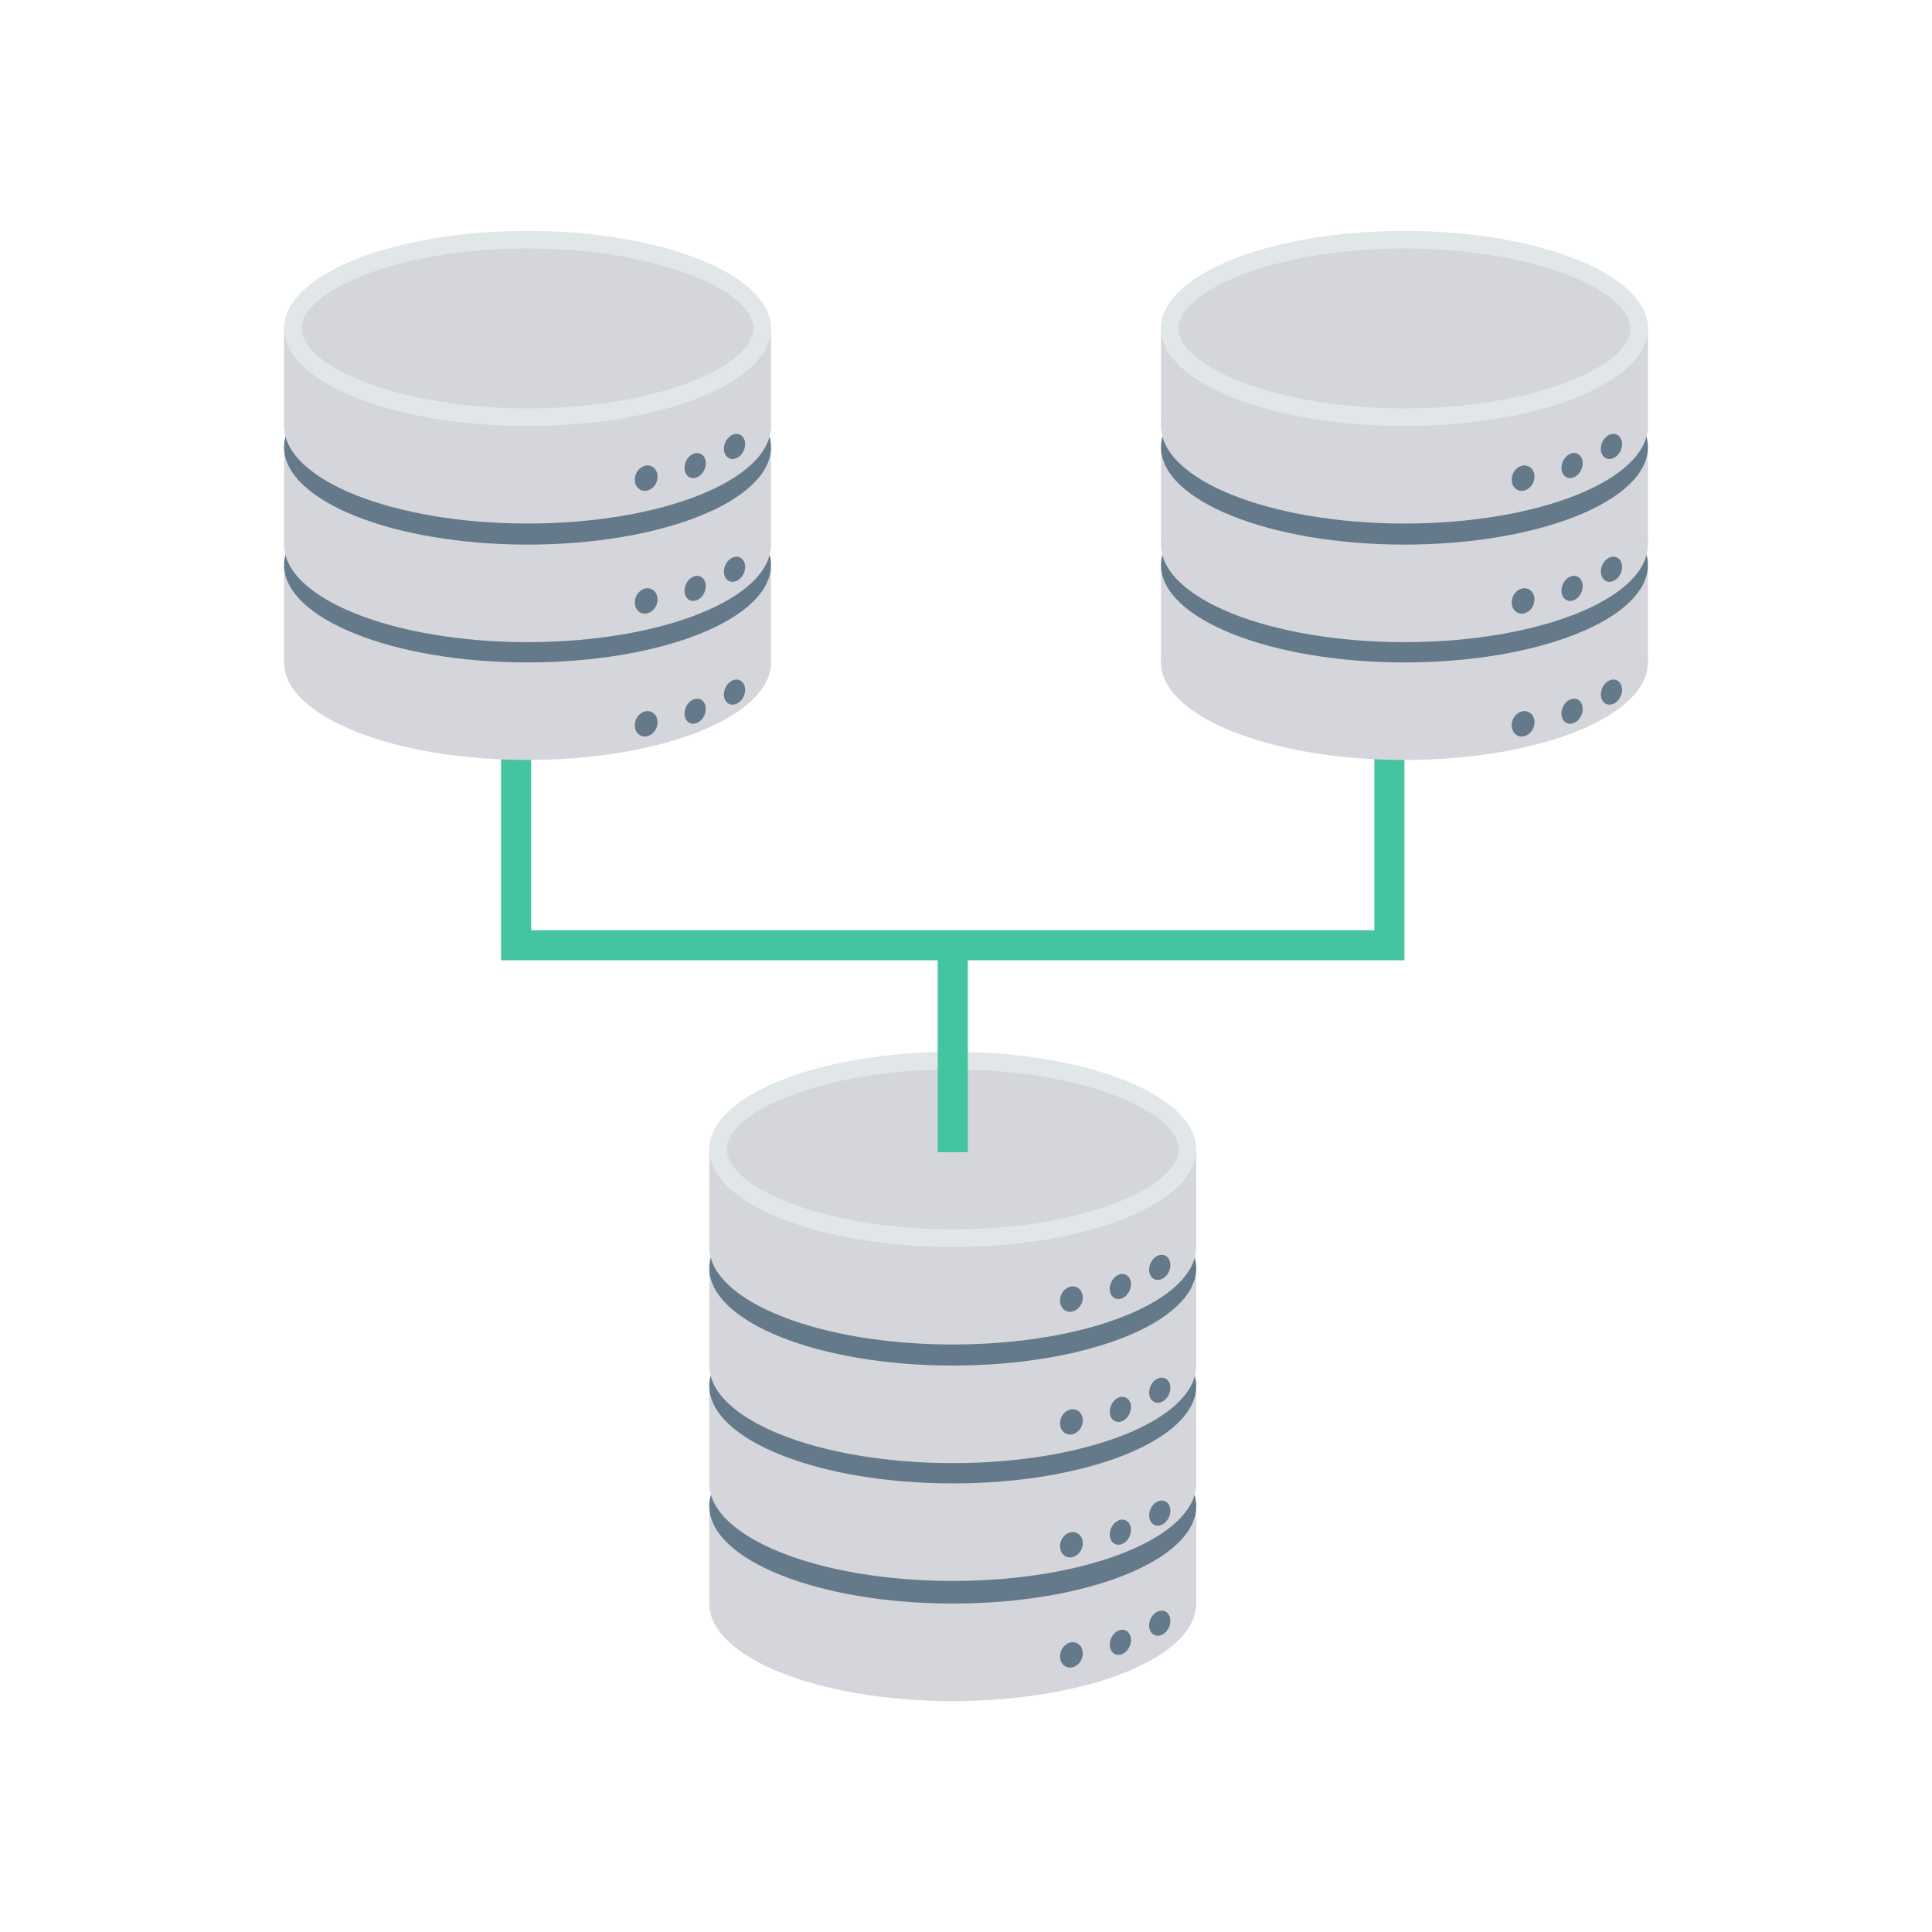 <svg enable-background="new 0 0 110 110" height="512" viewBox="0 0 110 110" width="512" xmlns="http://www.w3.org/2000/svg"><ellipse cx="54.246" cy="91.3" fill="#d5d6db" rx="13.862" ry="5.554"/><path d="m68.109 91.3h-27.725v-5.554l27.725.169z" fill="#d5d6db"/><ellipse cx="54.246" cy="85.746" fill="#64798a" rx="13.862" ry="5.554"/><ellipse cx="54.246" cy="84.458" fill="#d5d6db" rx="13.862" ry="5.554"/><path d="m68.109 84.458h-27.725v-5.554l27.725.169z" fill="#d5d6db"/><ellipse cx="54.246" cy="78.904" fill="#64798a" rx="13.862" ry="5.554"/><ellipse cx="54.246" cy="77.749" fill="#d5d6db" rx="13.862" ry="5.554"/><path d="m68.109 77.749h-27.725v-5.554l27.725.169z" fill="#d5d6db"/><ellipse cx="54.246" cy="72.195" fill="#64798a" rx="13.862" ry="5.554"/><ellipse cx="54.246" cy="70.996" fill="#d5d6db" rx="13.862" ry="5.554"/><path d="m68.109 70.996h-27.725v-5.554l27.725.169z" fill="#d5d6db"/><ellipse cx="54.246" cy="65.442" fill="#e1e6e9" rx="13.862" ry="5.554"/><path d="m54.246 69.996c-7.361 0-12.862-2.404-12.862-4.554 0-2.15 5.501-4.555 12.862-4.555s12.862 2.404 12.862 4.555c0 2.149-5.501 4.554-12.862 4.554z" fill="#d5d6db"/><g fill="#64798a"><path d="m66.331 71.484c-.291-.129-.661.069-.826.443-.165.373-.064.781.227.909.291.129.661-.069.826-.443.165-.374.064-.781-.227-.909z"/><path d="m64.089 72.573c-.291-.129-.661.069-.826.443-.165.373-.064.781.227.909.291.129.66-.069.826-.443.166-.374.064-.781-.227-.909z"/><path d="m61.301 73.289c-.318-.141-.71.047-.876.421s-.041.791.277.932c.318.141.71-.047.876-.421.166-.374.042-.791-.277-.932z"/><path d="m66.331 78.478c-.291-.129-.661.069-.826.443-.165.374-.064.781.227.909.291.129.661-.069.826-.443.165-.373.064-.781-.227-.909z"/><path d="m64.089 79.567c-.291-.129-.661.069-.826.443-.165.374-.064.781.227.909.291.129.66-.069.826-.443s.064-.781-.227-.909z"/><path d="m61.301 80.282c-.318-.141-.71.047-.876.421-.166.373-.041.791.277.931.318.141.71-.047.876-.421s.042-.79-.277-.932z"/><path d="m66.331 85.472c-.291-.129-.661.069-.826.443-.165.373-.064.781.227.909.291.129.661-.069.826-.443.165-.373.064-.781-.227-.909z"/><path d="m64.089 86.56c-.291-.129-.661.069-.826.443s-.064.781.227.909c.291.129.66-.069.826-.443.166-.373.064-.78-.227-.909z"/><path d="m61.301 87.276c-.318-.141-.71.047-.876.421-.166.374-.041.791.277.932.318.141.71-.047.876-.421.166-.373.042-.79-.277-.931z"/><path d="m66.331 91.742c-.291-.129-.661.069-.826.443-.165.373-.064.781.227.909.291.129.661-.069.826-.443.165-.373.064-.781-.227-.909z"/><path d="m64.089 92.831c-.291-.129-.661.069-.826.443s-.064.781.227.909c.291.129.66-.069.826-.443.166-.373.064-.78-.227-.909z"/><path d="m61.301 93.546c-.318-.141-.71.047-.876.421-.166.374-.041.791.277.932.318.141.71-.047.876-.421.166-.373.042-.79-.277-.931z"/></g><path d="m79.964 39.479h-1.714v13.481h-48.007v-13.481h-1.714v15.195h24.86v10.928h1.714v-10.928h24.861z" fill="#44c4a1"/><ellipse cx="79.964" cy="37.716" fill="#d5d6db" rx="13.862" ry="5.554"/><path d="m93.826 37.716h-27.725v-5.554l27.725.169z" fill="#d5d6db"/><ellipse cx="79.964" cy="32.162" fill="#64798a" rx="13.862" ry="5.554"/><ellipse cx="79.964" cy="31.007" fill="#d5d6db" rx="13.862" ry="5.554"/><path d="m93.826 31.007h-27.725v-5.554l27.725.169z" fill="#d5d6db"/><ellipse cx="79.964" cy="25.453" fill="#64798a" rx="13.862" ry="5.554"/><ellipse cx="79.964" cy="24.254" fill="#d5d6db" rx="13.862" ry="5.554"/><path d="m93.826 24.254h-27.725v-5.554l27.725.169z" fill="#d5d6db"/><ellipse cx="79.964" cy="18.7" fill="#e1e6e9" rx="13.862" ry="5.554"/><path d="m79.964 23.254c-7.361 0-12.862-2.404-12.862-4.554 0-2.15 5.501-4.555 12.862-4.555s12.862 2.404 12.862 4.555c0 2.149-5.501 4.554-12.862 4.554z" fill="#d5d6db"/><g fill="#64798a"><path d="m92.049 24.743c-.291-.129-.661.069-.826.443-.165.373-.064.781.227.909.291.129.661-.069.826-.443.165-.374.064-.781-.227-.909z"/><path d="m89.807 25.831c-.291-.129-.661.069-.826.443-.165.373-.064.781.227.909.291.129.66-.069.826-.443.166-.374.064-.781-.227-.909z"/><path d="m87.018 26.547c-.318-.141-.71.047-.876.421s-.041.791.277.932c.318.141.71-.047.876-.421.166-.374.042-.791-.277-.932z"/><path d="m92.049 31.736c-.291-.129-.661.069-.826.443-.165.374-.064.781.227.909.291.129.661-.069.826-.443.165-.373.064-.781-.227-.909z"/><path d="m89.807 32.825c-.291-.129-.661.069-.826.443-.165.374-.064.781.227.909.291.129.66-.069.826-.443s.064-.781-.227-.909z"/><path d="m87.018 33.54c-.318-.141-.71.047-.876.421-.166.373-.041.791.277.931.318.141.71-.047.876-.421s.042-.79-.277-.932z"/><path d="m92.049 38.73c-.291-.129-.661.069-.826.443-.165.373-.064.781.227.909.291.129.661-.069.826-.443.165-.373.064-.781-.227-.909z"/><path d="m89.807 39.818c-.291-.129-.661.069-.826.443s-.064.781.227.909c.291.129.66-.069.826-.443.166-.373.064-.78-.227-.909z"/><path d="m87.018 40.534c-.318-.141-.71.047-.876.421-.166.374-.041.791.277.932.318.141.71-.047.876-.421.166-.373.042-.79-.277-.931z"/></g><ellipse cx="30.036" cy="37.716" fill="#d5d6db" rx="13.862" ry="5.554"/><path d="m43.898 37.716h-27.725v-5.554l27.725.169z" fill="#d5d6db"/><ellipse cx="30.036" cy="32.162" fill="#64798a" rx="13.862" ry="5.554"/><ellipse cx="30.036" cy="31.007" fill="#d5d6db" rx="13.862" ry="5.554"/><path d="m43.898 31.007h-27.725v-5.554l27.725.169z" fill="#d5d6db"/><ellipse cx="30.036" cy="25.453" fill="#64798a" rx="13.862" ry="5.554"/><ellipse cx="30.036" cy="24.254" fill="#d5d6db" rx="13.862" ry="5.554"/><path d="m43.898 24.254h-27.725v-5.554l27.725.169z" fill="#d5d6db"/><ellipse cx="30.036" cy="18.7" fill="#e1e6e9" rx="13.862" ry="5.554"/><path d="m30.036 23.254c-7.361 0-12.862-2.404-12.862-4.554 0-2.15 5.501-4.555 12.862-4.555s12.862 2.404 12.862 4.555c0 2.149-5.501 4.554-12.862 4.554z" fill="#d5d6db"/><path d="m42.121 24.743c-.291-.129-.661.069-.826.443-.165.373-.064.781.227.909.291.129.661-.069.826-.443.165-.374.064-.781-.227-.909z" fill="#64798a"/><path d="m39.879 25.831c-.291-.129-.661.069-.826.443-.165.373-.064.781.227.909.291.129.66-.069.826-.443.166-.374.064-.781-.227-.909z" fill="#64798a"/><path d="m37.09 26.547c-.318-.141-.71.047-.876.421s-.041.791.277.932c.318.141.71-.047.876-.421.166-.374.042-.791-.277-.932z" fill="#64798a"/><path d="m42.121 31.736c-.291-.129-.661.069-.826.443-.165.374-.064.781.227.909.291.129.661-.069.826-.443.165-.373.064-.781-.227-.909z" fill="#64798a"/><path d="m39.879 32.825c-.291-.129-.661.069-.826.443-.165.374-.064.781.227.909.291.129.66-.069.826-.443s.064-.781-.227-.909z" fill="#64798a"/><path d="m37.09 33.54c-.318-.141-.71.047-.876.421-.166.373-.041.791.277.931.318.141.71-.047.876-.421s.042-.79-.277-.932z" fill="#64798a"/><path d="m42.121 38.73c-.291-.129-.661.069-.826.443-.165.373-.064.781.227.909.291.129.661-.069.826-.443.165-.373.064-.781-.227-.909z" fill="#64798a"/><path d="m39.879 39.818c-.291-.129-.661.069-.826.443s-.064.781.227.909c.291.129.66-.069.826-.443.166-.373.064-.78-.227-.909z" fill="#64798a"/><path d="m37.09 40.534c-.318-.141-.71.047-.876.421-.166.374-.041.791.277.932.318.141.71-.047.876-.421.166-.373.042-.79-.277-.931z" fill="#64798a"/></svg>